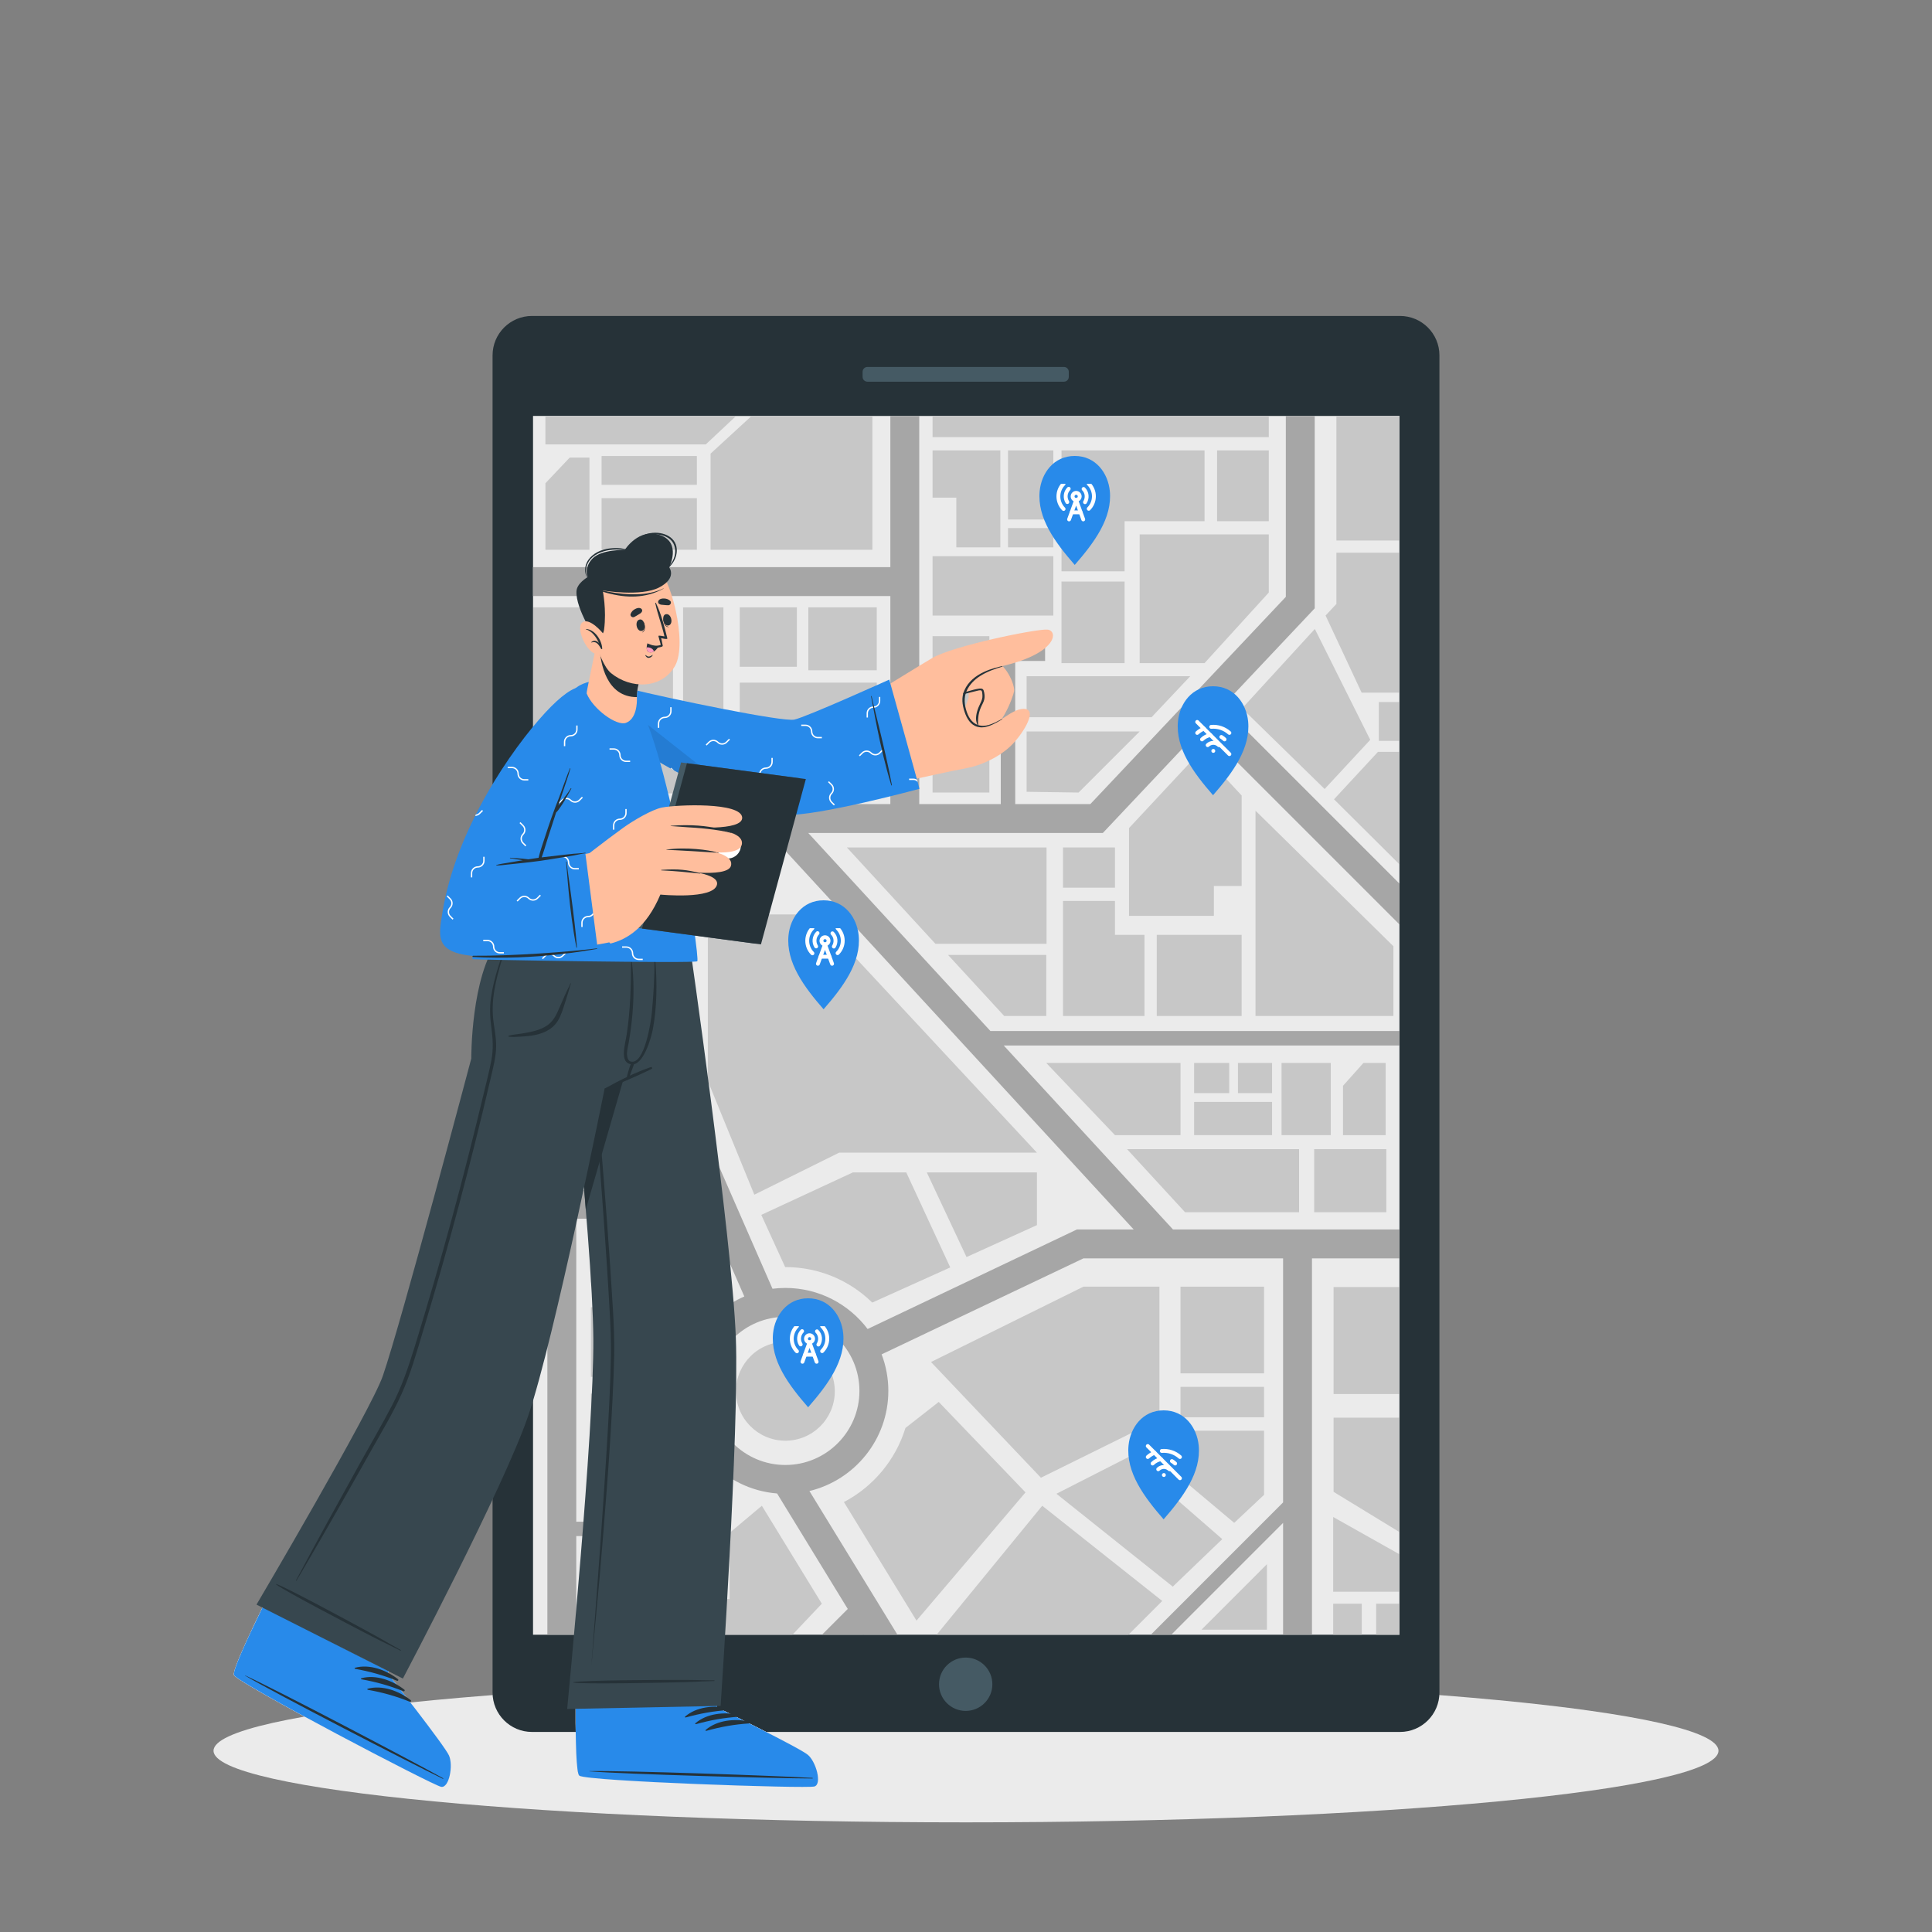 <svg width="500" height="500" viewBox="0 0 500 500" fill="none" xmlns="http://www.w3.org/2000/svg">
<rect x="0" y="0" width="500" height="500" fill="#808080" stroke="none"/>
<path d="M250 471.624C357.55 471.624 444.736 463.327 444.736 453.093C444.736 442.859 357.55 434.562 250 434.562C142.45 434.562 55.264 442.859 55.264 453.093C55.264 463.327 142.45 471.624 250 471.624Z" fill="#EBEBEB"/>
<path d="M362.317 448.227H137.683C132.045 448.227 127.475 443.657 127.475 438.019V91.975C127.475 86.337 132.045 81.767 137.683 81.767H362.316C367.954 81.767 372.524 86.337 372.524 91.975V438.02C372.525 443.657 367.954 448.227 362.317 448.227Z" fill="#263238"/>
<path d="M223.238 97.532V96.221C223.238 95.53 223.798 94.971 224.488 94.971H275.351C276.042 94.971 276.601 95.531 276.601 96.221V97.532C276.601 98.223 276.041 98.782 275.351 98.782H224.488C223.797 98.783 223.238 98.223 223.238 97.532Z" fill="#455A64"/>
<path d="M249.919 442.782C246.107 442.782 243.018 439.692 243.018 435.881C243.018 432.069 246.108 428.979 249.919 428.979C253.731 428.979 256.821 432.069 256.821 435.881C256.821 439.693 253.731 442.782 249.919 442.782Z" fill="#455A64"/>
<path d="M362.178 107.643H137.947V423.068H362.178V107.643Z" fill="#EBEBEB"/>
<path d="M328.361 107.647H241.346V113.137H328.361V107.647Z" fill="#C7C7C7"/>
<path d="M230.42 154.247V208.087H169.3V222.807H137.95V226.547H169.3V282.187L180.56 307.917H141.66V423.067H149.14V397.537H180.34V393.807H149.14V315.397H183.82L192.63 335.527C183.21 339.637 176.6 349.047 176.6 359.967C176.6 373.937 187.4 385.417 201.09 386.507H201.11L219.4 416.397L212.73 423.067H223.31L223.42 422.957L223.49 423.067H232.26L209.48 385.877C221.17 383.057 229.9 372.517 229.9 359.967C229.9 356.637 229.29 353.447 228.16 350.507L280.39 325.667H332.06V388.827L297.83 423.067H303.12L332.06 394.117V423.067H339.54V325.667H362.18V318.187H303.57L259.76 270.567H362.18V266.827H256.32L209.17 215.567H285.42L311.18 188.247L362.18 239.247V228.677L316.32 182.817L340.25 157.437V107.647H332.77V154.467L282.19 208.087H262.74V171.057H270.47V167.317H259V208.087H237.9V107.647H230.42V146.767H137.95V154.247H230.42ZM203.25 340.797C213.82 340.797 222.42 349.397 222.42 359.967C222.42 370.537 213.82 379.137 203.25 379.137C192.68 379.137 184.08 370.537 184.08 359.967C184.08 349.397 192.68 340.797 203.25 340.797ZM176.78 280.607V215.567H199L293.4 318.187H278.7L224.54 343.947C219.66 337.497 211.94 333.317 203.25 333.317C202.13 333.317 201.01 333.397 199.92 333.527L176.78 280.607Z" fill="#A6A6A6"/>
<path d="M194.063 221.238H183.189V232.112H194.063V221.238Z" fill="#C7C7C7"/>
<path d="M296.19 262.939V241.938H288.55V233.165H275.102V262.939H296.19Z" fill="#C7C7C7"/>
<path d="M241.346 116.566V128.792H247.498V141.654H258.891V116.566H241.346Z" fill="#C7C7C7"/>
<path d="M328.361 116.566H314.98V134.888H328.361V116.566Z" fill="#C7C7C7"/>
<path d="M265.689 204.914V189.303H294.948L279.144 205.107L265.689 204.914Z" fill="#C7C7C7"/>
<path d="M256.045 190.408H241.346V205.107H256.045V190.408Z" fill="#C7C7C7"/>
<path d="M149.759 194.438H138.008V218.88H149.759V194.438Z" fill="#C7C7C7"/>
<path d="M166.204 207.633H152.929V218.881H166.204V207.633Z" fill="#C7C7C7"/>
<path d="M226.908 157.182H209.202V173.467H226.908V157.182Z" fill="#C7C7C7"/>
<path d="M226.909 176.662V205.107H205.254L191.446 191.299V176.662H226.909Z" fill="#C7C7C7"/>
<path d="M187.536 194.438L198.413 205.316H169.383V194.438H187.536Z" fill="#C7C7C7"/>
<path d="M180.697 318.775H152.929V331.875H185.981L180.697 318.775Z" fill="#C7C7C7"/>
<path d="M164.844 338.299H152.929V356.328H164.844V338.299Z" fill="#C7C7C7"/>
<path d="M180.904 388.655V382.36C175.639 376.413 172.099 368.943 171.041 360.675H152.924V388.655H180.904Z" fill="#C7C7C7"/>
<path d="M245.926 328.009L234.547 303.431H220.688L197.02 314.411L203.202 327.921H203.252C212.001 327.921 219.953 331.423 225.736 337.107L245.926 328.009Z" fill="#C7C7C7"/>
<path d="M291.672 297.395L306.691 313.721H336.201V297.395H291.672Z" fill="#C7C7C7"/>
<path d="M358.774 297.395H340.11V313.721H358.774V297.395Z" fill="#C7C7C7"/>
<path d="M177.75 413.837V423.067H205.09L212.69 415.037L197.17 389.687L188.82 396.697V413.837H177.75Z" fill="#C7C7C7"/>
<path d="M265.4 386.227L242.946 362.819L234.334 369.549C231.779 377.862 225.971 384.754 218.406 388.73L237.188 419.415L265.4 386.227Z" fill="#C7C7C7"/>
<path d="M240.943 352.487L280.386 332.988H300.06V367.287L269.39 382.434L240.943 352.487Z" fill="#C7C7C7"/>
<path d="M327.883 404.819V421.766H310.939L327.883 404.819Z" fill="#C7C7C7"/>
<path d="M183.189 236.652V279.758L195.22 309.182L217.169 298.307H268.354L210.952 236.652H183.189Z" fill="#C7C7C7"/>
<path d="M308.038 174.997H265.689V185.609H298.028L308.038 174.997Z" fill="#C7C7C7"/>
<path d="M166.204 230.886H138.008V261.95H166.204V230.886Z" fill="#C7C7C7"/>
<path d="M166.204 266.943H152.929V280.219H166.204V266.943Z" fill="#C7C7C7"/>
<path d="M166.204 284.251H145.521V304.383H174.896L166.204 284.251Z" fill="#C7C7C7"/>
<path d="M149.759 266.943H138.008V270.953H149.759V266.943Z" fill="#C7C7C7"/>
<path d="M149.759 273.58H138.008V280.218H149.759V273.58Z" fill="#C7C7C7"/>
<path d="M327.138 332.988H305.512V355.423H327.138V332.988Z" fill="#C7C7C7"/>
<path d="M327.138 358.918H305.512V366.793H327.138V358.918Z" fill="#C7C7C7"/>
<path d="M242.4 423.067H292.05L300.79 414.327L269.73 389.687L242.4 423.067Z" fill="#C7C7C7"/>
<path d="M303.514 410.621L316.325 398.326L300.788 384.798V372.629L273.397 386.583L303.514 410.621Z" fill="#C7C7C7"/>
<path d="M327.138 386.859L319.411 394.114L305.512 382.434V370.265H327.138V386.859Z" fill="#C7C7C7"/>
<path d="M172.2 401.817H152.93V423.067H172.2V401.817Z" fill="#C7C7C7"/>
<path d="M184.35 403.58H177.75V410.18H184.35V403.58Z" fill="#C7C7C7"/>
<path d="M362.18 333.087H345.13V360.777H362.18V333.087Z" fill="#C7C7C7"/>
<path d="M345.13 366.887V386.087L362.18 396.497V366.887H345.13Z" fill="#C7C7C7"/>
<path d="M345.03 392.597V411.937H362.18V402.247L345.03 392.597Z" fill="#C7C7C7"/>
<path d="M352.42 415.037H345.03V423.067H352.42V415.037Z" fill="#C7C7C7"/>
<path d="M362.18 415.037H356.15V423.067H362.18V415.037Z" fill="#C7C7C7"/>
<path d="M362.18 107.647H345.86V139.887H362.18V107.647Z" fill="#C7C7C7"/>
<path d="M183.9 117.397V142.277H225.77V107.647H194.51L183.9 117.397Z" fill="#C7C7C7"/>
<path d="M180.349 128.923H155.689V142.276H180.349V128.923Z" fill="#C7C7C7"/>
<path d="M180.349 118.017H155.689V125.477H180.349V118.017Z" fill="#C7C7C7"/>
<path d="M147.437 118.428H152.549V142.276H141.152V125.065L147.437 118.428Z" fill="#C7C7C7"/>
<path d="M141.15 107.647V115.017H182.65L190.51 107.647H141.15Z" fill="#C7C7C7"/>
<path d="M270.771 275.094L288.55 293.768H305.513V275.094H270.771Z" fill="#C7C7C7"/>
<path d="M329.211 285.18H309.041V293.768H329.211V285.18Z" fill="#C7C7C7"/>
<path d="M318.126 275.094H309.041V282.893H318.126V275.094Z" fill="#C7C7C7"/>
<path d="M329.21 275.094H320.381V282.893H329.21V275.094Z" fill="#C7C7C7"/>
<path d="M344.406 275.094H331.662V293.768H344.406V275.094Z" fill="#C7C7C7"/>
<path d="M358.602 293.768H347.567V281L352.851 275.094H358.602V293.768Z" fill="#C7C7C7"/>
<path d="M239.86 303.432H268.354V317.058L250.137 325.325L239.86 303.432Z" fill="#C7C7C7"/>
<path d="M204.325 372.809C211.364 372.219 216.591 366.035 216.002 358.997C215.412 351.959 209.228 346.731 202.19 347.321C195.151 347.91 189.923 354.094 190.513 361.133C191.103 368.171 197.287 373.399 204.325 372.809Z" fill="#C7C7C7"/>
<path d="M158.894 157.182H138.008V192.066H149.759L158.894 180.138V157.182Z" fill="#C7C7C7"/>
<path d="M166.204 184.277H158.894L152.929 192.066V204.361H166.204V184.277Z" fill="#C7C7C7"/>
<path d="M174.169 157.182H162.549V167.01H174.169V157.182Z" fill="#C7C7C7"/>
<path d="M187.223 190.889V157.188H176.779V184.283H169.388V190.889H187.223Z" fill="#C7C7C7"/>
<path d="M206.228 157.182H191.446V172.56H206.228V157.182Z" fill="#C7C7C7"/>
<path d="M174.169 168.891H162.536V181.318H174.169V168.891Z" fill="#C7C7C7"/>
<path d="M324.923 209.806V262.94H360.616V244.884L324.923 209.806Z" fill="#C7C7C7"/>
<path d="M321.335 241.938H299.369V262.94H321.335V241.938Z" fill="#C7C7C7"/>
<path d="M219.173 219.318L242.085 244.25H270.843V219.318H219.173Z" fill="#C7C7C7"/>
<path d="M245.351 247.132L259.891 262.94H270.77V247.132H245.351Z" fill="#C7C7C7"/>
<path d="M288.549 219.318H275.102V229.733H288.549V219.318Z" fill="#C7C7C7"/>
<path d="M321.34 229.297V205.882L310.71 194.441L292.188 214.307V237.028H314.149V229.297H321.34Z" fill="#C7C7C7"/>
<path d="M340.279 162.776L321.452 183.324L342.818 204.195L354.617 191.468L340.279 162.776Z" fill="#C7C7C7"/>
<path d="M345.24 206.857L362.18 223.697V194.577H356.62L345.24 206.857Z" fill="#C7C7C7"/>
<path d="M343.061 159.297L352.381 179.247H362.181V143.037H345.861V156.297L343.061 159.297Z" fill="#C7C7C7"/>
<path d="M362.18 181.687H356.84V191.737H362.18V181.687Z" fill="#C7C7C7"/>
<path d="M328.361 138.307H294.948V171.619H311.729L328.361 153.349V138.307Z" fill="#C7C7C7"/>
<path d="M291.046 150.504H274.711V171.619H291.046V150.504Z" fill="#C7C7C7"/>
<path d="M311.731 134.891V116.566H274.715V147.853H291.042V134.891H311.731Z" fill="#C7C7C7"/>
<path d="M272.602 116.566H260.873V134.445H272.602V116.566Z" fill="#C7C7C7"/>
<path d="M272.603 143.934H241.346V159.302H272.603V143.934Z" fill="#C7C7C7"/>
<path d="M272.602 136.667H260.873V141.654H272.602V136.667Z" fill="#C7C7C7"/>
<path d="M256.044 187.473H247.498L241.346 181.634V164.642H256.044V187.473Z" fill="#C7C7C7"/>
<path d="M151.584 404.437C151.584 404.437 148.97 440.691 148.969 440.717C148.933 447.817 149.028 454.043 149.378 457.259C149.377 457.276 149.377 457.293 149.385 457.311C149.516 458.525 149.682 459.299 149.898 459.507C149.915 459.525 149.923 459.542 149.939 459.552C152.045 460.994 208.778 462.936 210.779 462.338C212.788 461.749 211.233 455.989 209.091 454.157C206.932 452.324 185.552 441.867 185.552 441.867L187.814 405.629L151.584 404.437Z" fill="#FFBE9D"/>
<path d="M148.968 433.094C148.968 433.094 148.97 440.69 148.969 440.716C148.933 447.816 149.028 454.042 149.378 457.258C149.377 457.275 149.377 457.292 149.385 457.31C149.585 458.509 149.768 459.302 149.898 459.506C149.915 459.524 149.923 459.541 149.939 459.551C152.045 460.993 208.778 462.935 210.779 462.337C212.788 461.748 211.233 455.988 209.091 454.156C206.932 452.323 185.552 441.866 185.552 441.866L185.657 434.13L148.968 433.094Z" fill="white"/>
<path d="M210.779 462.338C208.775 462.938 152.047 460.997 149.936 459.55C149.124 459.014 148.925 450.732 148.972 440.717C148.973 440.612 148.975 440.508 148.976 440.403L185.588 441.247L185.553 441.868C185.553 441.868 206.934 452.323 209.09 454.159C211.227 455.987 212.784 461.747 210.779 462.338Z" fill="#288AEA"/>
<path d="M210.212 460.117C200.657 459.555 162.068 458.189 152.58 458.36C152.503 458.361 152.501 458.414 152.578 458.42C162.036 459.184 200.636 460.237 210.207 460.274C210.409 460.274 210.414 460.129 210.212 460.117Z" fill="#263238"/>
<path d="M188.624 442.083C184.885 441.252 180.263 441.672 177.296 444.255C177.181 444.355 177.325 444.517 177.448 444.483C181.201 443.44 184.693 442.807 188.593 442.558C188.868 442.541 188.892 442.143 188.624 442.083Z" fill="#263238"/>
<path d="M191.284 443.813C187.545 442.982 182.923 443.402 179.956 445.985C179.841 446.085 179.985 446.247 180.108 446.213C183.861 445.17 187.353 444.537 191.253 444.288C191.528 444.271 191.552 443.873 191.284 443.813Z" fill="#263238"/>
<path d="M193.945 445.543C190.206 444.712 185.584 445.132 182.617 447.715C182.502 447.815 182.646 447.977 182.769 447.943C186.522 446.9 190.014 446.267 193.914 446.019C194.188 446 194.212 445.603 193.945 445.543Z" fill="#263238"/>
<path d="M146.785 442.281L186.496 441.488C186.496 441.488 191.339 370.03 190.436 346.206C189.456 320.328 178.34 243.33 178.34 243.33H144.802C144.802 243.33 153.375 320.629 153.557 346.518C153.725 370.517 146.785 442.281 146.785 442.281Z" fill="#37474F"/>
<path d="M171.751 243.331L151.605 313.031C149.22 280.046 144.802 243.331 144.802 243.331H171.751Z" fill="#263238"/>
<path d="M151.168 247.125L153.298 270.109L155.27 293.107C156.533 308.444 157.732 323.785 158.645 339.156C158.869 342.997 159.004 346.857 158.95 350.719C158.867 354.573 158.713 358.421 158.518 362.265C158.122 369.954 157.626 377.634 157.035 385.307C156.453 392.98 155.834 400.65 155.173 408.316L153.03 431.3L154.746 408.282C155.319 400.61 155.864 392.936 156.364 385.26C156.849 377.583 157.369 369.908 157.723 362.227C157.905 358.387 158.045 354.546 158.115 350.707C158.157 346.874 158.006 343.042 157.773 339.203C156.934 323.848 155.722 308.505 154.603 293.16L151.168 247.125Z" fill="#263238"/>
<path d="M184.836 434.864C178.636 434.81 180.416 434.738 174.216 434.754C171.182 434.761 151.243 434.83 148.415 435.333C148.353 435.344 148.354 435.45 148.417 435.459C151.258 435.894 171.191 435.479 174.225 435.413C180.424 435.278 178.642 435.249 184.839 435.045C184.955 435.041 184.953 434.865 184.836 434.864Z" fill="#263238"/>
<path d="M87.031 384.99C87.031 384.99 67.875 416.125 67.862 416.148C64.751 422.53 62.137 428.181 61.057 431.231C61.049 431.246 61.041 431.261 61.04 431.281C60.631 432.431 60.445 433.202 60.55 433.482C60.557 433.505 60.557 433.525 60.568 433.54C61.84 435.753 112.119 462.104 114.181 462.433C116.247 462.773 117.343 456.908 116.208 454.329C115.057 451.742 100.327 433.047 100.327 433.047L119.159 401.773L87.031 384.99Z" fill="#FFBE9D"/>
<path d="M60.556 433.486C60.556 433.504 60.556 433.523 60.565 433.541C61.841 435.754 112.119 462.104 114.185 462.435C116.251 462.775 117.343 456.908 116.214 454.328C115.057 451.739 100.33 433.045 100.33 433.045L103.69 427.463C95.473 423.083 80.534 415.389 71.261 410.624C69.241 413.902 67.864 416.142 67.864 416.151C64.751 422.532 62.135 428.178 61.06 431.227C61.051 431.245 61.042 431.264 61.042 431.282C60.629 432.43 60.445 433.201 60.556 433.486Z" fill="white"/>
<path d="M114.183 462.434C112.117 462.106 61.842 435.757 60.567 433.538C60.068 432.703 63.48 425.154 67.865 416.15C67.912 416.056 67.958 415.963 68.005 415.869L100.63 432.506L100.329 433.05C100.329 433.05 115.062 451.743 116.208 454.331C117.341 456.906 116.246 462.771 114.183 462.434Z" fill="#288AEA"/>
<path d="M114.636 460.187C106.27 455.537 72.09 437.573 63.467 433.612C63.397 433.58 63.372 433.626 63.439 433.665C71.63 438.455 105.955 456.141 114.564 460.325C114.745 460.414 114.812 460.285 114.636 460.187Z" fill="#263238"/>
<path d="M103.003 434.576C99.994 432.206 95.647 430.58 91.854 431.621C91.707 431.661 91.766 431.869 91.892 431.892C95.726 432.579 99.147 433.524 102.769 434.991C103.024 435.094 103.219 434.746 103.003 434.576Z" fill="#263238"/>
<path d="M104.65 437.288C101.641 434.918 97.294 433.292 93.501 434.332C93.354 434.372 93.413 434.581 93.539 434.603C97.373 435.291 100.794 436.235 104.416 437.702C104.671 437.806 104.866 437.458 104.65 437.288Z" fill="#263238"/>
<path d="M106.297 440.001C103.288 437.631 98.941 436.005 95.148 437.045C95.001 437.085 95.06 437.294 95.186 437.316C99.02 438.003 102.441 438.948 106.063 440.415C106.318 440.518 106.512 440.17 106.297 440.001Z" fill="#263238"/>
<path d="M174.909 243.298C174.909 243.298 174.909 243.307 174.9 243.332C174.754 244.022 172.408 254.902 169.977 264.248C168.21 271.076 166.391 277.077 165.347 277.698C164.166 278.396 158.407 280.948 156.475 281.75C156.475 281.75 143.523 346.408 136.685 366.457C130.375 384.959 104.265 434.411 104.265 434.411L66.383 415.271C66.383 415.271 95.966 365.083 99.077 356.076C103.898 342.116 121.966 273.954 121.966 273.954C121.966 273.954 121.828 252.614 129.015 243.297H174.909V243.298Z" fill="#37474F"/>
<path d="M103.708 427.026C98.295 424.002 99.891 424.793 94.445 421.83C91.78 420.38 74.257 410.867 71.534 409.95C71.474 409.93 71.424 410.023 71.475 410.062C73.758 411.807 91.443 421.014 94.136 422.412C99.639 425.27 98.09 424.39 103.624 427.185C103.727 427.238 103.81 427.082 103.708 427.026Z" fill="#263238"/>
<path d="M131.687 268.019C132.724 267.753 133.833 267.668 134.891 267.501C135.746 267.366 136.597 267.215 137.442 267.029C139.033 266.678 140.643 266.147 141.944 265.134C143.409 263.993 144.154 262.263 144.863 260.6C145.284 259.612 145.718 258.631 146.157 257.652C146.37 257.177 146.585 256.704 146.805 256.232C147.063 255.68 147.416 255.105 147.605 254.528C147.632 254.444 147.768 254.489 147.734 254.567C147.567 254.952 147.496 255.39 147.374 255.794C147.23 256.27 147.094 256.748 146.947 257.223C146.684 258.071 146.427 258.921 146.148 259.764C145.645 261.277 145.199 262.864 144.344 264.225C142.78 266.715 139.984 267.718 137.188 268.071C136.387 268.172 135.579 268.229 134.772 268.275C133.774 268.332 132.713 268.421 131.718 268.298C131.566 268.279 131.523 268.061 131.687 268.019Z" fill="#263238"/>
<path d="M168.412 276.172C164.301 277.587 160.333 279.595 156.54 281.701C156.391 281.784 156.489 282.015 156.65 281.945C160.649 280.228 164.728 278.584 168.628 276.649C168.934 276.497 168.728 276.063 168.412 276.172Z" fill="#263238"/>
<path d="M169.616 248.778C169.605 248.64 169.363 248.609 169.364 248.758C169.396 253.506 169.094 257.683 168.693 262.121C168.507 264.181 166.85 275.566 163.278 274.736C162.68 274.597 162.375 274.008 162.281 273.107C162.168 272.023 162.576 270.693 162.755 269.615C163.152 267.232 163.47 264.841 163.674 262.433C164.056 257.939 164.075 253.445 163.529 248.965C163.511 248.818 163.299 248.829 163.299 248.978C163.304 255.199 163.141 261.408 162.211 267.57C161.764 270.531 160.272 274.989 163.369 275.445C166.524 275.909 168.564 268.442 168.949 266.399C170.024 260.699 170.067 254.545 169.616 248.778Z" fill="#263238"/>
<path d="M163.373 275.043C163.05 275.807 162.791 276.603 162.57 277.403C162.399 278.024 162.165 278.695 162.236 279.343C162.25 279.469 162.416 279.481 162.483 279.396C162.902 278.865 163.079 278.138 163.313 277.508C163.584 276.778 163.872 276.053 164.123 275.316C164.289 274.826 163.572 274.571 163.373 275.043Z" fill="#263238"/>
<path d="M76.611 408.988C82.003 398.837 87.561 388.778 93.141 378.729C95.891 373.776 98.761 368.878 101.387 363.857C103.981 358.896 105.74 353.685 107.381 348.349C110.716 337.507 113.877 326.612 116.858 315.667C119.84 304.723 122.626 293.725 125.259 282.692C125.918 279.933 126.638 277.174 127.17 274.387C127.722 271.491 127.556 268.785 127.157 265.884C126.792 263.232 126.689 260.622 127.096 257.967C127.498 255.343 128.154 252.763 128.947 250.231C129.365 248.897 129.818 247.575 130.276 246.255C130.327 246.107 130.556 246.174 130.51 246.326C128.877 251.67 127.207 257.073 127.558 262.732C127.727 265.453 128.447 268.124 128.4 270.862C128.354 273.586 127.637 276.257 127.025 278.895C124.451 289.998 121.672 301.051 118.726 312.061C115.78 323.07 112.655 334.031 109.349 344.938C107.742 350.241 106.238 355.629 103.957 360.692C101.672 365.764 98.778 370.555 96.055 375.399C90.427 385.409 84.753 395.394 78.952 405.304C78.217 406.56 77.475 407.811 76.735 409.064C76.685 409.144 76.567 409.069 76.611 408.988Z" fill="#263238"/>
<path d="M156.04 185.405C162.218 194.002 195.174 210.436 204.949 210.042C218.739 209.486 236.71 202.074 243.264 198.386C246.12 196.779 239.392 174.103 236.118 175.352C229.106 178.027 207.882 186.84 205.272 187.074C202.662 187.307 181.624 183.709 170.619 180.485C155.854 176.158 152.915 181.056 156.04 185.405Z" fill="#FFBE9D"/>
<path d="M240.017 171.234C243.948 170.625 248.407 169.612 252.488 170.46C256.569 171.308 258.95 177.355 258.659 178.903C258.367 180.451 255.004 189.816 250.909 189.044C246.814 188.273 250.683 181.321 250.689 180.442C250.695 179.563 250.745 178.447 249.957 178.381C249.169 178.315 234.44 182.182 234.44 182.182L240.017 171.234Z" fill="#FFBE9D"/>
<path d="M240.172 171.847C240.404 171.891 252.19 169.63 256.271 170.478C260.352 171.326 262.733 177.373 262.442 178.921C262.151 180.469 258.787 189.834 254.692 189.062C250.597 188.291 254.466 181.339 254.472 180.46C254.478 179.581 254.528 178.465 253.74 178.399C252.952 178.333 238.223 182.2 238.223 182.2L240.172 171.847Z" fill="#FFBE9D"/>
<path d="M253.4 188.282C253.017 187.54 253.113 186.549 253.174 185.734C253.24 184.844 253.479 183.971 253.815 183.147C254.107 182.43 254.565 181.749 254.736 180.988C254.894 180.284 254.796 179.395 254.573 178.715C254.365 178.081 253.727 178.164 253.175 178.249C252.363 178.374 251.549 178.614 250.759 178.836C249.903 179.076 249.052 179.337 248.201 179.591C247.326 179.853 246.413 180.077 245.577 180.45C245.515 180.478 245.533 180.582 245.606 180.571C246.369 180.457 247.114 180.22 247.86 180.028C248.706 179.81 249.554 179.597 250.405 179.396C251.199 179.208 251.985 178.977 252.782 178.803C253.064 178.741 253.638 178.56 253.922 178.683C254.222 178.812 254.231 179.609 254.254 179.872C254.325 180.698 254.055 181.336 253.695 182.058C253.349 182.753 253.052 183.472 252.849 184.223C252.662 184.914 252.544 185.671 252.618 186.389C252.689 187.079 253.034 187.69 253.263 188.334C253.294 188.427 253.443 188.366 253.4 188.282Z" fill="#263238"/>
<path d="M225.158 180.15C225.158 180.15 238.454 171.944 241.204 170.335C246.719 167.106 268.215 162.712 271.052 162.941C273.889 163.17 273.82 169.062 259.157 172.435C251.429 174.213 249.388 178.063 249.098 180.355C248.807 182.647 250.175 187.278 254.007 187.893C257.838 188.508 261.358 183.41 264.978 183.452C268.598 183.494 265.075 189.478 261.904 192.721C258.733 195.964 253.671 198.178 250.141 198.793C246.612 199.409 235.581 201.883 235.581 201.883L225.158 180.15Z" fill="#FFBE9D"/>
<path d="M259.24 186.104C257.596 186.946 255.698 188.079 253.796 187.795C251.829 187.501 250.799 185.994 250.192 184.232C249.58 182.455 249.394 180.526 250.184 178.772C250.896 177.193 252.156 175.917 253.601 174.988C255.388 173.84 257.384 173.112 259.413 172.524C259.504 172.498 259.453 172.364 259.36 172.386C257.458 172.84 251.582 174.046 249.583 178.659C248.767 180.544 249.027 182.411 249.633 184.23C250.192 185.906 251.146 187.601 252.966 188.099C255.184 188.706 257.468 187.239 259.343 186.177C259.425 186.13 259.326 186.059 259.24 186.104Z" fill="#263238"/>
<path d="M237.945 204.149C237.881 203.572 230.143 175.88 230.143 175.88C230.143 175.88 208.659 185.587 205.565 186.233C202.471 186.879 173.051 180.769 163.206 178.317C152.681 175.695 149.043 183.428 163.135 192.608C177.227 201.788 195.131 210.395 203.414 210.864C211.436 211.318 237.945 204.149 237.945 204.149Z" fill="#288AEA"/>
<path d="M212.697 191.07H211.653C210.678 191.07 209.885 190.277 209.885 189.302C209.885 188.518 209.246 187.879 208.462 187.879H207.36V187.534H208.462C209.437 187.534 210.23 188.327 210.23 189.302C210.23 190.086 210.868 190.725 211.653 190.725H212.697V191.07ZM237.33 201.79C237.05 201.61 236.73 201.51 236.38 201.51H235.28V201.86H236.38C236.83 201.86 237.23 202.07 237.49 202.39C237.44 202.2 237.38 202 237.33 201.79ZM173.75 198.68L173.53 198.89C173.85 199.07 174.18 199.25 174.5 199.43L173.75 198.68ZM216.054 208.208L215.316 207.47C214.761 206.915 214.761 206.013 215.316 205.458C216.005 204.768 216.005 203.647 215.316 202.958L214.537 202.179L214.293 202.423L215.072 203.202C215.626 203.756 215.626 204.659 215.072 205.214C214.383 205.903 214.383 207.025 215.072 207.714L215.81 208.452L216.054 208.208ZM159.99 180.34C159.44 179.79 159.44 178.89 159.99 178.33C160.14 178.19 160.25 178.02 160.33 177.84C160.2 177.83 160.07 177.82 159.95 177.82C159.9 177.92 159.83 178.01 159.75 178.09C159.06 178.78 159.06 179.9 159.75 180.59L160.49 181.33L160.73 181.08L159.99 180.34ZM183.621 192.208C184.175 191.654 185.079 191.654 185.633 192.208C185.967 192.542 186.411 192.726 186.883 192.726C187.355 192.726 187.799 192.542 188.133 192.208L188.912 191.429L188.668 191.185L187.889 191.964C187.335 192.518 186.431 192.518 185.877 191.964C185.188 191.275 184.066 191.275 183.377 191.964L182.639 192.702L182.883 192.946L183.621 192.208ZM223.277 194.984C223.831 194.43 224.735 194.43 225.289 194.984C225.623 195.318 226.067 195.502 226.539 195.502C227.011 195.502 227.455 195.318 227.789 194.984L228.568 194.205L228.324 193.961L227.545 194.74C226.991 195.294 226.087 195.294 225.533 194.74C224.844 194.051 223.722 194.051 223.033 194.74L222.295 195.478L222.539 195.722L223.277 194.984ZM196.794 200.387C196.794 199.603 197.432 198.964 198.216 198.964C199.191 198.964 199.984 198.171 199.984 197.196V196.152H199.639V197.196C199.639 197.98 199 198.619 198.216 198.619C197.241 198.619 196.448 199.412 196.448 200.387V201.489H196.793V200.387H196.794ZM224.623 184.592C224.623 183.808 225.261 183.169 226.045 183.169C227.02 183.169 227.813 182.376 227.813 181.401V180.357H227.468V181.401C227.468 182.185 226.829 182.824 226.045 182.824C225.07 182.824 224.277 183.617 224.277 184.592V185.694H224.622V184.592H224.623ZM170.608 187.26C170.608 186.475 171.246 185.837 172.031 185.837C173.006 185.837 173.799 185.044 173.799 184.069V183.025H173.454V184.069C173.454 184.853 172.815 185.492 172.031 185.492C171.056 185.492 170.263 186.286 170.263 187.26V188.362H170.608V187.26Z" fill="white"/>
<path d="M230.662 203.215C227.581 193.152 225.87 182.108 225.435 180.204C225.414 180.114 225.562 180.091 225.578 180.183C225.907 182.073 229.232 194.482 230.819 203.192C230.837 203.293 230.691 203.312 230.662 203.215Z" fill="#263238"/>
<path opacity="0.1" d="M194.497 208.72C185.407 205.53 173.287 199.22 163.137 192.61C153.127 186.09 152.067 180.3 156.057 178.43L194.497 208.72Z" fill="black"/>
<path d="M122.294 248.226C122.429 248.38 179.919 249.375 180.459 248.776C181.214 247.932 172.899 191.728 163.45 178.964C161.087 175.772 153.1 175.027 149.278 177.866C130.337 191.934 121.814 247.67 122.294 248.226Z" fill="#288AEA"/>
<path d="M175.99 219.39C175.62 219.07 175.38 218.6 175.38 218.06C175.38 217.28 174.74 216.64 173.95 216.64H172.85V216.29H173.95C174.68 216.29 175.31 216.74 175.58 217.37C175.67 217.58 175.72 217.8 175.72 218.04C175.72 218.05 175.72 218.05 175.72 218.06C175.72 218.27 175.76 218.46 175.84 218.64L175.99 219.39ZM135.68 201.64C135.08 201.64 134.56 201.26 134.36 200.73C134.3 200.87 134.24 201.01 134.19 201.15C134.5 201.65 135.05 201.99 135.68 201.99H136.73V201.64H135.68ZM163.08 196.857H162.036C161.252 196.857 160.613 196.219 160.613 195.434C160.613 194.459 159.82 193.666 158.845 193.666H157.743V194.011H158.845C159.629 194.011 160.268 194.65 160.268 195.434C160.268 196.409 161.061 197.202 162.036 197.202H163.08V196.857ZM149.795 224.652H148.751C147.967 224.652 147.328 224.014 147.328 223.229C147.328 222.254 146.535 221.461 145.56 221.461H144.458V221.806H145.56C146.344 221.806 146.983 222.444 146.983 223.229C146.983 224.204 147.776 224.997 148.751 224.997H149.795V224.652ZM166.339 248.115H165.295C164.511 248.115 163.872 247.476 163.872 246.692C163.872 245.717 163.079 244.924 162.104 244.924H161.002V245.269H162.104C162.888 245.269 163.527 245.907 163.527 246.692C163.527 247.667 164.32 248.46 165.295 248.46H166.339V248.115ZM130.397 246.417H129.353C128.569 246.417 127.93 245.779 127.93 244.994C127.93 244.019 127.137 243.226 126.162 243.226H125.06V243.571H126.162C126.946 243.571 127.585 244.209 127.585 244.994C127.585 245.969 128.378 246.762 129.353 246.762H130.397V246.417ZM164.996 229.912L164.258 229.174C163.703 228.619 163.703 227.717 164.258 227.162C164.592 226.828 164.776 226.384 164.776 225.912C164.776 225.44 164.592 224.996 164.258 224.662L163.479 223.883L163.235 224.127L164.014 224.906C164.569 225.461 164.569 226.363 164.014 226.918C163.325 227.607 163.325 228.729 164.014 229.418L164.752 230.156L164.996 229.912ZM159.99 180.34C159.44 179.79 159.44 178.89 159.99 178.33C160.33 178 160.51 177.56 160.51 177.08C160.51 177.03 160.51 176.99 160.5 176.94C160.38 176.89 160.26 176.84 160.13 176.8C160.22 177.25 160.1 177.74 159.75 178.09C159.06 178.78 159.06 179.9 159.75 180.59L160.49 181.33L160.73 181.08L159.99 180.34ZM136.209 218.792L135.471 218.054C134.916 217.499 134.916 216.597 135.471 216.042C135.805 215.708 135.989 215.264 135.989 214.792C135.989 214.32 135.805 213.876 135.471 213.542L134.692 212.763L134.448 213.007L135.227 213.786C135.782 214.341 135.782 215.243 135.227 215.798C134.538 216.487 134.538 217.609 135.227 218.298L135.965 219.036L136.209 218.792ZM171.296 235.892C171.85 235.338 172.754 235.338 173.308 235.892C173.642 236.226 174.086 236.41 174.558 236.41C175.03 236.41 175.474 236.226 175.808 235.892L176.587 235.113L176.343 234.869L175.564 235.648C175.01 236.202 174.106 236.202 173.552 235.648C172.863 234.959 171.741 234.959 171.052 235.648L170.314 236.386L170.558 236.63L171.296 235.892ZM134.691 232.578C135.245 232.024 136.149 232.024 136.703 232.578C137.037 232.912 137.481 233.096 137.953 233.096C138.425 233.096 138.869 232.912 139.203 232.578L139.982 231.799L139.738 231.555L138.959 232.334C138.405 232.888 137.501 232.888 136.947 232.334C136.258 231.645 135.136 231.645 134.447 232.334L133.709 233.072L133.953 233.316L134.691 232.578ZM145.553 207.228C146.107 206.674 147.011 206.674 147.565 207.228C148.255 207.918 149.377 207.916 150.065 207.228L150.844 206.449L150.6 206.205L149.821 206.984C149.267 207.537 148.365 207.539 147.809 206.984C147.12 206.295 145.998 206.295 145.309 206.984L144.571 207.722L144.815 207.966L145.553 207.228ZM141.242 247.485C141.779 246.948 142.716 246.947 143.254 247.485C143.588 247.819 144.032 248.003 144.504 248.003C144.976 248.003 145.42 247.819 145.754 247.485L146.533 246.706L146.289 246.462L145.51 247.241C144.956 247.795 144.052 247.795 143.498 247.241C143.164 246.907 142.72 246.723 142.248 246.723C141.775 246.723 141.332 246.907 140.998 247.241L140.259 247.979L140.503 248.223L141.242 247.485ZM150.782 238.802C150.782 238.018 151.421 237.379 152.205 237.379C153.18 237.379 153.973 236.586 153.973 235.611V234.567H153.628V235.611C153.628 236.395 152.989 237.034 152.205 237.034C151.23 237.034 150.437 237.827 150.437 238.802V239.904H150.782V238.802ZM158.989 213.614C158.989 212.83 159.627 212.191 160.412 212.191C161.387 212.191 162.18 211.397 162.18 210.423V209.379H161.835V210.423C161.835 211.208 161.197 211.846 160.412 211.846C159.437 211.846 158.644 212.639 158.644 213.614V214.716H158.989V213.614ZM146.284 192C146.284 191.216 146.923 190.577 147.707 190.577C148.682 190.577 149.475 189.784 149.475 188.809V187.765H149.13V188.809C149.13 189.593 148.492 190.232 147.707 190.232C146.732 190.232 145.939 191.025 145.939 192V193.102H146.284V192Z" fill="white"/>
<path d="M164.644 240.103L195.421 244.204L207.04 201.42L176.264 197.319L164.644 240.103Z" fill="#455A64"/>
<path d="M166.156 240.304L196.933 244.405L208.552 201.622L177.776 197.521L166.156 240.304Z" fill="#263238"/>
<path d="M191.65 219.596C191.285 221.23 189.649 222.376 187.996 222.156C186.343 221.936 185.298 220.432 185.663 218.798C186.028 217.164 187.664 216.018 189.317 216.238C190.971 216.459 192.015 217.962 191.65 219.596Z" fill="white"/>
<path d="M141.14 184.92C123.422 203.275 108.669 241.628 117.088 245.31C124.781 248.675 149.271 245.835 159.352 243.52C162.313 242.84 156.554 219.897 153.387 220.62C149.559 221.494 139.783 222.817 139.39 222.785C138.548 222.719 147.776 197.188 150.726 187.384C154.835 173.725 147.793 178.027 141.14 184.92Z" fill="#FFBE9D"/>
<path d="M149.534 223.165C149.534 223.165 156.529 217.638 161.272 214.238C163.919 212.341 168.747 209.495 171.328 208.99C175.19 208.236 191.822 207.55 192.075 211.579C192.304 215.226 177.94 214.001 177.94 214.001C177.94 214.001 192.543 213.956 192.012 218.398C191.481 222.84 175.436 219.298 175.436 219.298C175.436 219.298 190.441 219.588 189.169 224.082C188.207 227.478 173.494 225.089 173.494 225.089C173.494 225.089 186.39 225.427 185.551 228.963C184.624 232.87 170.905 231.516 170.905 231.516C167.261 240.144 162.274 243.109 158.029 244.177C157.042 244.426 149.534 223.165 149.534 223.165Z" fill="#FFBE9D"/>
<path d="M173.58 213.714C184.334 212.859 189.87 215.735 189.708 215.688C185.868 214.587 179.732 214.187 178.016 214.102C176.304 214.017 175.287 213.865 173.575 213.779C173.531 213.777 173.539 213.717 173.58 213.714Z" fill="#263238"/>
<path d="M172.469 219.882C177.534 219.147 183.456 219.972 185.452 220.576C185.613 220.625 185.554 220.679 185.385 220.666C183.206 220.498 174.641 219.997 172.465 219.935C172.43 219.933 172.436 219.887 172.469 219.882Z" fill="#263238"/>
<path d="M171.153 225.128C175.731 224.811 177.814 225.131 181.188 225.961C181.35 226.001 181.256 226.086 181.086 226.069C177.755 225.729 175.145 225.439 171.157 225.245C171.096 225.242 171.082 225.133 171.153 225.128Z" fill="#263238"/>
<path d="M140.299 222.055C139.102 221.018 148.892 196.993 151.603 186.038C154.313 175.083 149.24 175.645 141.126 184.418C132.435 193.816 117.941 214.636 114.499 236.188C113.424 242.919 112.012 247.719 127.601 247.577C143.599 247.432 154.671 245.442 154.671 245.442L151.48 220.768C151.48 220.768 140.645 222.355 140.299 222.055Z" fill="#288AEA"/>
<path d="M136.727 201.988H135.683C134.708 201.988 133.915 201.195 133.915 200.22C133.915 199.436 133.277 198.797 132.492 198.797H131.39V198.452H132.492C133.467 198.452 134.26 199.245 134.26 200.22C134.26 201.004 134.899 201.643 135.683 201.643H136.727V201.988ZM149.795 224.652H148.751C147.967 224.652 147.328 224.014 147.328 223.229C147.328 222.254 146.535 221.461 145.56 221.461H144.458V221.806H145.56C146.344 221.806 146.983 222.444 146.983 223.229C146.983 224.204 147.776 224.997 148.751 224.997H149.795V224.652ZM130.397 246.417H129.353C128.569 246.417 127.93 245.779 127.93 244.994C127.93 244.019 127.137 243.226 126.162 243.226H125.06V243.571H126.162C126.946 243.571 127.585 244.209 127.585 244.994C127.585 245.969 128.378 246.762 129.353 246.762H130.397V246.417ZM136.209 218.792L135.471 218.054C134.916 217.499 134.916 216.597 135.471 216.042C135.805 215.708 135.989 215.264 135.989 214.792C135.989 214.32 135.805 213.876 135.471 213.542L134.692 212.763L134.448 213.007L135.227 213.786C135.782 214.341 135.782 215.243 135.227 215.798C134.538 216.487 134.538 217.609 135.227 218.298L135.965 219.036L136.209 218.792ZM117.364 237.762L116.626 237.024C116.071 236.469 116.071 235.567 116.626 235.012C116.96 234.678 117.144 234.234 117.144 233.762C117.144 233.29 116.96 232.846 116.626 232.512L115.847 231.733L115.603 231.977L116.382 232.756C116.937 233.311 116.937 234.213 116.382 234.768C115.693 235.457 115.693 236.579 116.382 237.268L117.12 238.006L117.364 237.762ZM134.691 232.578C135.245 232.024 136.149 232.024 136.703 232.578C137.037 232.912 137.481 233.096 137.953 233.096C138.425 233.096 138.869 232.912 139.203 232.578L139.982 231.799L139.738 231.555L138.959 232.334C138.405 232.888 137.501 232.888 136.947 232.334C136.258 231.645 135.136 231.645 134.447 232.334L133.709 233.072L133.953 233.316L134.691 232.578ZM124.76 209.61L123.98 210.39C123.74 210.63 123.44 210.77 123.14 210.79L122.96 211.15C123.42 211.16 123.88 210.99 124.23 210.64L125.01 209.86L124.76 209.61ZM141.35 246.98C141.89 246.95 142.4 246.9 142.91 246.86C142.71 246.77 142.48 246.72 142.25 246.72C141.92 246.72 141.62 246.81 141.35 246.98ZM146.29 246.46L146.2 246.55C146.26 246.54 146.31 246.54 146.36 246.53L146.29 246.46ZM153.48 236.24C153.25 236.71 152.77 237.03 152.21 237.03C151.23 237.03 150.44 237.83 150.44 238.8V239.9H150.78V238.8C150.78 238.02 151.42 237.38 152.21 237.38C152.75 237.38 153.23 237.14 153.55 236.75V236.74L153.48 236.24ZM146.284 192C146.284 191.216 146.923 190.577 147.707 190.577C148.682 190.577 149.475 189.784 149.475 188.809V187.765H149.13V188.809C149.13 189.593 148.492 190.232 147.707 190.232C146.732 190.232 145.939 191.025 145.939 192V193.102H146.284V192ZM122.216 225.962C122.216 225.177 122.855 224.539 123.639 224.539C124.614 224.539 125.407 223.746 125.407 222.771V221.727H125.062V222.771C125.062 223.555 124.424 224.194 123.639 224.194C122.664 224.194 121.871 224.988 121.871 225.962V227.064H122.216V225.962Z" fill="white"/>
<path d="M149.171 245.195C147.259 235.429 146.731 224.875 146.508 223.041C146.498 222.954 146.638 222.947 146.645 223.035C146.77 224.844 148.681 236.84 149.321 245.188C149.329 245.285 149.19 245.289 149.171 245.195Z" fill="#263238"/>
<path d="M128.433 223.876C129.373 223.572 130.404 223.456 131.377 223.295C132.295 223.143 133.209 222.974 134.126 222.82C134.523 222.753 134.919 222.689 135.316 222.623C135.279 222.618 135.241 222.615 135.204 222.61C134.674 222.533 134.144 222.453 133.614 222.369C133.085 222.285 132.558 222.163 132.025 222.116C131.937 222.108 131.944 221.968 132.029 221.98C132.557 222.055 133.091 222.055 133.623 222.093C134.175 222.132 134.726 222.177 135.278 222.223C135.762 222.264 136.244 222.33 136.726 222.389C137.612 222.247 138.5 222.117 139.389 221.996C139.789 220.251 140.419 218.525 140.968 216.823C141.544 215.041 142.137 213.266 142.762 211.501C143.376 209.768 144.023 208.046 144.707 206.34C145.049 205.485 146.889 200.235 147.488 198.867C147.525 198.781 147.636 198.823 147.61 198.923C147.255 200.309 145.378 205.699 145.103 206.574C144.902 207.211 144.695 207.846 144.492 208.482C144.517 208.451 144.544 208.418 144.568 208.387C144.93 207.917 145.289 207.445 145.647 206.972C146.372 206.013 147.09 205.041 147.718 204.016C147.772 203.928 147.902 204.012 147.853 204.101C147.257 205.169 146.686 206.249 146.052 207.295C145.736 207.816 145.406 208.331 145.056 208.83C144.721 209.308 144.379 209.849 143.947 210.244C143.94 210.25 143.932 210.247 143.925 210.253C143.757 210.775 143.593 211.298 143.424 211.82C142.857 213.567 142.285 215.312 141.724 217.06C141.21 218.66 140.765 220.311 140.18 221.889C141.999 221.659 143.822 221.462 145.644 221.254C146.574 221.148 147.504 221.05 148.435 220.951C149.43 220.845 150.473 220.856 151.456 220.69C151.543 220.675 151.573 220.813 151.488 220.822C150.508 220.926 149.515 221.217 148.539 221.382C147.622 221.537 146.704 221.693 145.786 221.841C143.841 222.155 141.9 222.482 139.951 222.767C138.03 223.048 136.099 223.247 134.169 223.454C133.202 223.558 132.234 223.648 131.267 223.753C130.341 223.854 129.375 224.007 128.443 223.971C128.386 223.967 128.383 223.892 128.433 223.876Z" fill="#263238"/>
<path d="M122.438 247.345C132.899 247.435 147.47 246.318 154.48 245.439C154.576 245.427 154.594 245.558 154.494 245.573C152.934 245.812 138.828 248.586 122.428 247.671C122.214 247.659 122.231 247.343 122.438 247.345Z" fill="#263238"/>
<path d="M161.992 187.074C159.568 187.962 153.462 183.52 151.823 179.455C151.712 179.176 154.037 168.834 154.285 166.737C154.334 166.306 167.06 171.487 167.06 171.487C167.06 171.487 165.247 175.73 164.838 179.389C164.807 179.695 164.804 179.983 164.827 180.26C164.827 180.3 164.832 180.349 164.829 180.405C164.902 182.072 164.684 186.089 161.992 187.074Z" fill="#FFBE9D"/>
<path d="M155.124 166.905C155.242 170.144 156.216 179.294 163.471 180.322C163.959 180.385 164.408 180.418 164.829 180.404C164.827 180.352 164.826 180.301 164.822 180.258C164.807 179.983 164.81 179.692 164.841 179.388C165.248 175.729 167.057 171.483 167.057 171.483C167.057 171.483 157.977 167.789 155.124 166.905Z" fill="#263238"/>
<path d="M152.627 153.002C151.425 157.804 154.619 171.335 158.138 174.208C163.239 178.374 171.242 178.388 174.693 172.337C178.039 166.471 173.564 148.911 169.667 146.335C163.926 142.542 154.401 145.909 152.627 153.002Z" fill="#FFBE9D"/>
<path d="M166.629 161.081C166.614 161.048 166.568 161.14 166.578 161.177C166.813 162.074 166.93 163.141 166.181 163.628C166.158 163.643 166.171 163.688 166.2 163.677C167.165 163.308 166.995 161.893 166.629 161.081Z" fill="#263238"/>
<path d="M165.607 160.321C164.128 160.542 164.679 163.483 166.049 163.279C167.397 163.077 166.846 160.136 165.607 160.321Z" fill="#263238"/>
<path d="M171.638 160.076C171.638 160.04 171.717 160.106 171.723 160.143C171.865 161.06 172.181 162.085 173.062 162.234C173.089 162.239 173.095 162.285 173.064 162.286C172.032 162.333 171.625 160.967 171.638 160.076Z" fill="#263238"/>
<path d="M172.273 158.972C173.718 158.587 174.382 161.504 173.044 161.861C171.727 162.213 171.062 159.295 172.273 158.972Z" fill="#263238"/>
<path d="M164.13 159.682C164.512 159.506 164.835 159.28 165.194 159.068C165.6 158.828 165.948 158.678 166.16 158.235C166.274 157.997 166.14 157.633 165.919 157.501C165.405 157.193 164.835 157.364 164.335 157.633C163.792 157.925 163.449 158.289 163.213 158.857C162.983 159.407 163.626 159.913 164.13 159.682Z" fill="#263238"/>
<path d="M172.97 156.642C172.55 156.652 172.161 156.591 171.744 156.557C171.274 156.519 170.896 156.538 170.51 156.232C170.303 156.068 170.263 155.683 170.404 155.466C170.731 154.963 171.318 154.867 171.885 154.889C172.501 154.913 172.97 155.089 173.431 155.496C173.879 155.891 173.525 156.629 172.97 156.642Z" fill="#263238"/>
<path d="M167.076 169.529C167.334 169.701 167.607 169.954 167.943 169.92C168.265 169.887 168.61 169.675 168.88 169.507C168.907 169.491 168.942 169.516 168.928 169.546C168.757 169.94 168.3 170.252 167.864 170.257C167.438 170.262 167.167 169.944 166.997 169.585C166.972 169.536 167.038 169.503 167.076 169.529Z" fill="#263238"/>
<path d="M167.523 166.621C168.181 167.316 169.012 167.608 169.852 167.614C170.228 167.619 170.611 167.56 170.977 167.456C171.05 167.441 171.122 167.419 171.186 167.392C171.251 167.371 171.31 167.353 171.38 167.324C171.483 167.289 171.525 167.19 171.525 167.086L171.524 167.079C171.517 167.046 171.512 167.019 171.498 166.987C171.498 166.987 171.498 166.987 171.497 166.98L171.48 166.9C171.368 166.195 171.1 165.141 171.1 165.141C171.38 165.221 172.797 165.565 172.708 165.202C171.959 162.202 171.126 158.865 169.747 156.038C169.707 155.942 169.558 155.994 169.585 156.092C170.191 159.004 171.304 161.79 171.959 164.705C171.512 164.625 170.777 164.459 170.411 164.535C170.317 164.582 170.965 166.563 170.99 166.884C170.99 166.884 170.993 166.897 170.99 166.919C169.84 167.29 168.884 167.101 167.592 166.523C167.515 166.484 167.455 166.559 167.523 166.621Z" fill="#263238"/>
<path d="M170.497 167.178C170.497 167.178 170.032 168.134 169.237 168.596C168.944 168.767 168.615 168.875 168.243 168.847C167.48 168.792 167.336 168.128 167.363 167.531C167.383 167.041 167.525 166.595 167.525 166.595C167.525 166.595 168.774 167.391 170.497 167.178Z" fill="#263238"/>
<path d="M169.237 168.596C168.944 168.767 168.615 168.875 168.243 168.847C167.48 168.792 167.336 168.128 167.363 167.531C168.158 167.465 169.029 167.85 169.237 168.596Z" fill="#FF9CBD"/>
<path d="M154.204 165.403C154.204 165.403 148.971 157.658 149.192 153.02C149.292 150.923 152.065 149.376 152.065 149.376C152.065 149.376 151.089 146.88 153.319 144.56C155.67 142.114 161.672 142.337 161.672 142.337C161.672 142.337 165.266 136.547 170.857 138.493C176.448 140.44 173.187 146.83 173.187 146.83C173.187 146.83 175.341 149.583 170.54 152.059C165.866 154.47 155.981 152.82 155.981 152.82C155.981 152.82 157.02 157.791 156.334 162.954C156.079 164.867 154.204 165.403 154.204 165.403Z" fill="#263238"/>
<path d="M162.621 142.363C161.385 141.898 160.047 141.783 158.731 141.851C157.564 141.911 156.369 142.116 155.286 142.567C153.35 143.373 151.669 144.913 151.446 147.095C151.333 148.192 151.666 149.242 152.362 150.09C152.39 150.125 152.441 150.073 152.411 150.039C151.065 148.534 151.61 146.06 152.854 144.681C154.261 143.121 156.498 142.445 158.53 142.258C159.89 142.132 161.247 142.282 162.592 142.483C162.67 142.494 162.695 142.39 162.621 142.363Z" fill="#263238"/>
<path d="M174.908 140.943C174.376 139.432 173.012 138.511 171.511 138.113C169.801 137.659 167.949 137.854 166.332 138.552C164.684 139.264 163.301 140.466 162.245 141.909C162.222 141.941 162.277 141.982 162.301 141.95C164.241 139.411 167.397 137.861 170.616 138.376C172.056 138.606 173.517 139.27 174.245 140.598C174.914 141.819 174.862 143.416 174.325 144.674C173.661 146.228 172.349 147.444 170.978 148.382C170.946 148.403 170.976 148.453 171.009 148.433C172.343 147.627 173.58 146.627 174.371 145.261C175.12 143.972 175.412 142.373 174.908 140.943Z" fill="#263238"/>
<path d="M171.738 152.26C169.617 153.303 167.254 153.727 164.906 153.797C162.447 153.87 160.018 153.621 157.603 153.164C156.201 152.899 154.81 152.582 153.426 152.239C153.381 152.228 153.367 152.293 153.409 152.307C155.862 153.164 158.361 153.903 160.946 154.229C163.354 154.532 165.753 154.436 168.104 153.807C169.385 153.465 170.611 152.955 171.766 152.305C171.796 152.288 171.768 152.245 171.738 152.26Z" fill="#263238"/>
<path d="M156.103 163.972C156.103 163.972 152.704 159.78 150.781 161.023C148.857 162.265 151.633 168.495 154.045 169.202C156.457 169.91 157.156 167.689 157.156 167.689L156.103 163.972Z" fill="#FFBE9D"/>
<path d="M151.621 162.788C151.583 162.788 151.579 162.841 151.613 162.852C153.308 163.402 154.285 164.868 155.005 166.409C154.471 165.834 153.78 165.548 153.005 166.189C152.964 166.223 153.01 166.287 153.056 166.274C153.721 166.081 154.216 166.164 154.711 166.672C155.061 167.032 155.316 167.5 155.579 167.926C155.666 168.068 155.927 167.97 155.859 167.804C155.854 167.792 155.848 167.779 155.843 167.767C155.734 165.663 153.891 162.839 151.621 162.788Z" fill="#263238"/>
<path d="M278.143 146.202C273.098 140.413 268.376 134.067 269.068 127.06C269.519 122.519 272.647 118 278.143 118C283.639 118 286.767 122.519 287.218 127.06C287.918 134.068 283.188 140.413 278.143 146.202Z" fill="#288AEA"/>
<g clip-path="url(#clip0_94_1766)">
<path d="M275.254 131.722C273.467 129.935 273.467 127.001 275.254 125.214" stroke="white" stroke-linecap="round" stroke-linejoin="round"/>
<path d="M276.583 126.497C276.148 126.948 275.876 127.531 275.81 128.153C275.743 128.776 275.887 129.403 276.217 129.935" stroke="white" stroke-linecap="round" stroke-linejoin="round"/>
<path d="M278.508 129.385C279.015 129.385 279.425 128.974 279.425 128.468C279.425 127.962 279.015 127.551 278.508 127.551C278.002 127.551 277.592 127.962 277.592 128.468C277.592 128.974 278.002 129.385 278.508 129.385Z" stroke="white" stroke-linecap="round" stroke-linejoin="round"/>
<path d="M280.433 126.543C281.35 127.46 281.469 128.885 280.8 129.967" stroke="white" stroke-linecap="round" stroke-linejoin="round"/>
<path d="M281.763 125.214C282.188 125.638 282.525 126.142 282.755 126.696C282.985 127.251 283.103 127.845 283.103 128.445C283.103 129.046 282.985 129.64 282.755 130.194C282.525 130.749 282.188 131.252 281.763 131.676" stroke="white" stroke-linecap="round" stroke-linejoin="round"/>
<path d="M277.362 132.593H279.654" stroke="white" stroke-linecap="round" stroke-linejoin="round"/>
<path d="M276.675 134.426L278.508 129.385L280.341 134.426" stroke="white" stroke-linecap="round" stroke-linejoin="round"/>
</g>
<path d="M213.143 261.202C208.098 255.413 203.376 249.067 204.068 242.06C204.519 237.519 207.647 233 213.143 233C218.639 233 221.767 237.519 222.218 242.06C222.918 249.068 218.188 255.413 213.143 261.202Z" fill="#288AEA"/>
<g clip-path="url(#clip1_94_1766)">
<path d="M210.254 246.722C208.467 244.935 208.467 242.001 210.254 240.214" stroke="white" stroke-linecap="round" stroke-linejoin="round"/>
<path d="M211.583 241.497C211.148 241.948 210.876 242.531 210.81 243.153C210.743 243.776 210.887 244.403 211.217 244.935" stroke="white" stroke-linecap="round" stroke-linejoin="round"/>
<path d="M213.508 244.385C214.015 244.385 214.425 243.974 214.425 243.468C214.425 242.962 214.015 242.551 213.508 242.551C213.002 242.551 212.592 242.962 212.592 243.468C212.592 243.974 213.002 244.385 213.508 244.385Z" stroke="white" stroke-linecap="round" stroke-linejoin="round"/>
<path d="M215.433 241.543C216.35 242.46 216.469 243.885 215.8 244.967" stroke="white" stroke-linecap="round" stroke-linejoin="round"/>
<path d="M216.763 240.214C217.188 240.638 217.525 241.142 217.755 241.696C217.985 242.251 218.103 242.845 218.103 243.445C218.103 244.046 217.985 244.64 217.755 245.194C217.525 245.749 217.188 246.252 216.763 246.676" stroke="white" stroke-linecap="round" stroke-linejoin="round"/>
<path d="M212.362 247.593H214.654" stroke="white" stroke-linecap="round" stroke-linejoin="round"/>
<path d="M211.675 249.426L213.508 244.385L215.341 249.426" stroke="white" stroke-linecap="round" stroke-linejoin="round"/>
</g>
<path d="M209.143 364.202C204.098 358.413 199.376 352.067 200.068 345.06C200.519 340.519 203.647 336 209.143 336C214.639 336 217.767 340.519 218.218 345.06C218.918 352.068 214.188 358.413 209.143 364.202Z" fill="#288AEA"/>
<g clip-path="url(#clip2_94_1766)">
<path d="M206.254 349.722C204.467 347.935 204.467 345.001 206.254 343.214" stroke="white" stroke-linecap="round" stroke-linejoin="round"/>
<path d="M207.583 344.497C207.148 344.948 206.876 345.531 206.81 346.153C206.743 346.776 206.887 347.403 207.217 347.935" stroke="white" stroke-linecap="round" stroke-linejoin="round"/>
<path d="M209.508 347.385C210.015 347.385 210.425 346.974 210.425 346.468C210.425 345.962 210.015 345.552 209.508 345.552C209.002 345.552 208.592 345.962 208.592 346.468C208.592 346.974 209.002 347.385 209.508 347.385Z" stroke="white" stroke-linecap="round" stroke-linejoin="round"/>
<path d="M211.433 344.543C212.35 345.46 212.469 346.885 211.8 347.967" stroke="white" stroke-linecap="round" stroke-linejoin="round"/>
<path d="M212.763 343.214C213.188 343.638 213.525 344.142 213.755 344.696C213.985 345.251 214.103 345.845 214.103 346.445C214.103 347.046 213.985 347.64 213.755 348.194C213.525 348.749 213.188 349.252 212.763 349.676" stroke="white" stroke-linecap="round" stroke-linejoin="round"/>
<path d="M208.362 350.593H210.654" stroke="white" stroke-linecap="round" stroke-linejoin="round"/>
<path d="M207.675 352.426L209.508 347.385L211.341 352.426" stroke="white" stroke-linecap="round" stroke-linejoin="round"/>
</g>
<path d="M313.936 205.803C308.891 200.014 304.169 193.668 304.861 186.661C305.312 182.12 308.44 177.601 313.936 177.601C319.432 177.601 322.56 182.12 323.011 186.661C323.71 193.668 318.981 200.013 313.936 205.803Z" fill="#288AEA"/>
<g clip-path="url(#clip3_94_1766)">
<path d="M314 194.333H314.004" stroke="white" stroke-linecap="round" stroke-linejoin="round"/>
<path d="M312.542 192.845C312.931 192.464 313.455 192.25 314 192.25C314.545 192.25 315.069 192.464 315.458 192.845" stroke="white" stroke-linecap="round" stroke-linejoin="round"/>
<path d="M311.083 191.358C311.674 190.779 312.424 190.389 313.238 190.237" stroke="white" stroke-linecap="round" stroke-linejoin="round"/>
<path d="M316.917 191.358C316.666 191.112 316.385 190.899 316.081 190.723" stroke="white" stroke-linecap="round" stroke-linejoin="round"/>
<path d="M309.833 189.675C310.349 189.214 310.937 188.842 311.574 188.574" stroke="white" stroke-linecap="round" stroke-linejoin="round"/>
<path d="M318.167 189.675C317.531 189.107 316.786 188.674 315.977 188.404C315.168 188.135 314.313 188.033 313.463 188.107" stroke="white" stroke-linecap="round" stroke-linejoin="round"/>
<path d="M309.833 186.833L318.167 195.167" stroke="white" stroke-linecap="round" stroke-linejoin="round"/>
</g>
<path d="M301.143 393.202C296.098 387.413 291.376 381.067 292.068 374.06C292.519 369.519 295.647 365 301.143 365C306.639 365 309.767 369.519 310.218 374.06C310.917 381.067 306.188 387.412 301.143 393.202Z" fill="#288AEA"/>
<g clip-path="url(#clip4_94_1766)">
<path d="M301.207 381.732H301.211" stroke="white" stroke-linecap="round" stroke-linejoin="round"/>
<path d="M299.748 380.244C300.137 379.863 300.661 379.649 301.206 379.649C301.752 379.649 302.275 379.863 302.665 380.244" stroke="white" stroke-linecap="round" stroke-linejoin="round"/>
<path d="M298.29 378.757C298.881 378.178 299.631 377.787 300.444 377.636" stroke="white" stroke-linecap="round" stroke-linejoin="round"/>
<path d="M304.123 378.757C303.872 378.511 303.591 378.298 303.287 378.122" stroke="white" stroke-linecap="round" stroke-linejoin="round"/>
<path d="M297.04 377.074C297.555 376.613 298.143 376.241 298.78 375.973" stroke="white" stroke-linecap="round" stroke-linejoin="round"/>
<path d="M305.373 377.074C304.738 376.506 303.993 376.073 303.184 375.803C302.375 375.534 301.519 375.432 300.67 375.506" stroke="white" stroke-linecap="round" stroke-linejoin="round"/>
<path d="M297.04 374.232L305.373 382.566" stroke="white" stroke-linecap="round" stroke-linejoin="round"/>
</g>
<defs>
<clipPath id="clip0_94_1766">
<rect width="11" height="11" fill="white" transform="translate(272.914 125.214)"/>
</clipPath>
<clipPath id="clip1_94_1766">
<rect width="11" height="11" fill="white" transform="translate(207.914 240.214)"/>
</clipPath>
<clipPath id="clip2_94_1766">
<rect width="11" height="11" fill="white" transform="translate(203.914 343.214)"/>
</clipPath>
<clipPath id="clip3_94_1766">
<rect width="10" height="10" fill="white" transform="translate(309 186)"/>
</clipPath>
<clipPath id="clip4_94_1766">
<rect width="10" height="10" fill="white" transform="translate(296.207 373.399)"/>
</clipPath>
</defs>
</svg>
